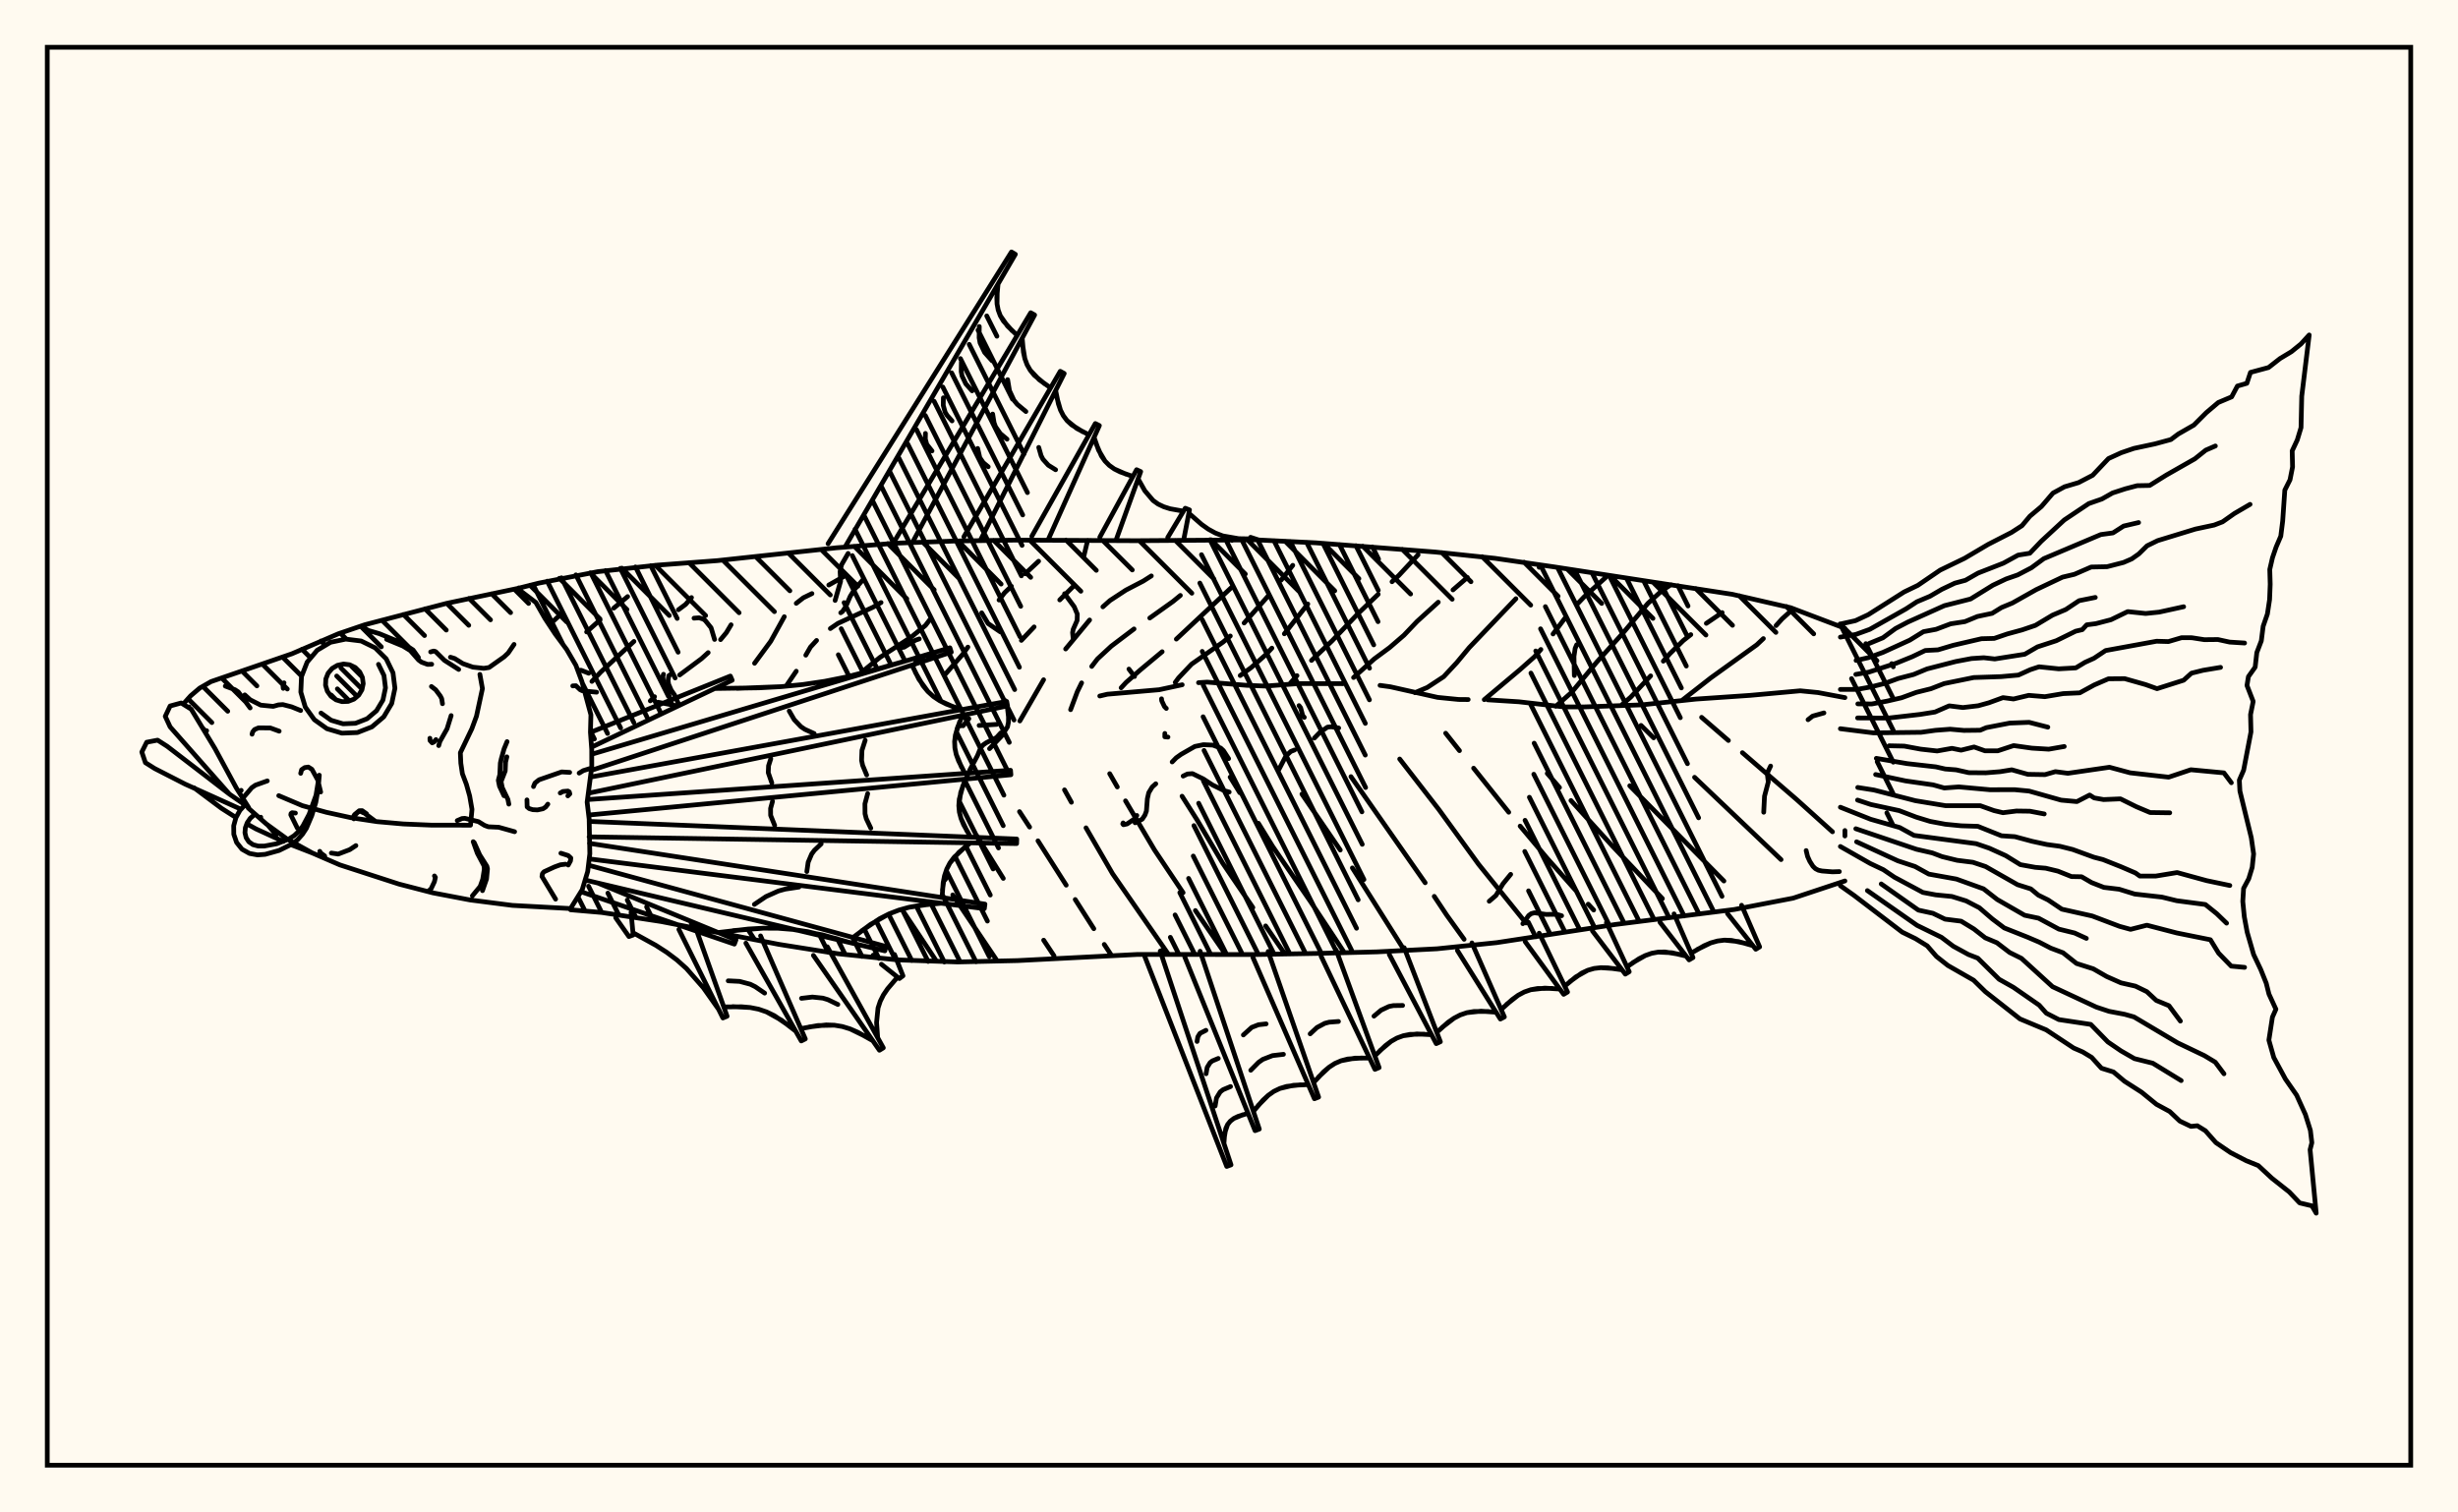 <svg xmlns="http://www.w3.org/2000/svg" width="520" height="320"><rect x="0" y="0" width="520" height="320" fill="floralwhite"/><rect x="10" y="10" width="500" height="300" stroke="black" stroke-width="1" fill="none"/><path stroke="black" stroke-width="1" fill="none" stroke-linecap="round" stroke-linejoin="round" d="
M 109.47 124.51 114.01 123.37 126.47 120.95 139.08 119.57 151.73 118.62 176.96 115.9 189.6 114.92 202.28 114.46 214.97 114.27 240.34 114.4 265.71 114.22 278.38 114.85 303.68 116.8 316.29 118.13 328.85 119.95 366.47 125.74 378.83 128.58 390.3 132.93 
M 390.3 186.39 379.34 190.03 366.88 192.43 341.71 195.6 316.63 199.44 304.01 200.74 291.34 201.39 278.66 201.72 265.97 201.95 240.6 201.94 215.26 203.24 202.58 203.53 189.9 203.09 177.28 201.79 164.75 199.8 139.84 194.97 127.3 193.06 120.7 192.49 
M 123.69 146.21 126.21 146.45 
M 139.23 148.58 142.72 149.24 
M 202.7 153.56 203.29 153.56 
M 207.14 153.49 210.85 153.26 
M 232.66 147.26 234.26 146.88 245.23 145.93 250.1 144.88 
M 253.55 144.44 255.38 144.32 263.77 145 267.72 145.16 274.75 144.63 284.11 144.65 
M 291.95 145.01 294.14 145.31 304.13 147.55 308.56 147.99 310.6 148.01 
M 314.72 148.06 321.33 148.48 330.8 149.56 335.02 149.57 347.32 149.13 358.76 147.91 370.27 147.12 380.85 146.16 384.62 146.53 390.3 147.6 
M 118.29 130.28 116.2 132.21 
M 132.78 126.22 129.85 128.66 
M 126.96 131.15 124.1 133.7 
M 146.21 195.26 147.05 196.39 
M 146.29 126.43 145.05 127.87 143.52 129.01 
M 134.11 135.71 127.08 142.2 125.22 144.17 
M 158.18 196.58 159.66 198.83 
M 154.66 132.19 153.66 133.86 152.44 135.33 
M 149.82 138.08 148.41 139.36 143.78 142.81 
M 138.47 147.4 137.57 148.29 
M 178.76 121.84 175.33 123.78 
M 171.77 125.59 169.96 126.47 168.45 127.65 
M 165.92 130.48 163.05 135.68 159.63 140.33 
M 184.72 202.09 185.05 202.59 
M 186.39 127.48 184.68 128.48 177.27 131.89 175.66 132.99 
M 172.75 135.5 171.46 136.9 170.47 138.62 
M 168.45 142.01 166.3 145.17 
M 191.02 192.72 198.12 203.37 
M 196.96 130.79 195.77 132.34 192.76 134.8 186.14 139.1 183.13 141.54 182.32 142.44 
M 201.56 189.34 210.98 203.34 
M 219.72 118.74 216.86 121.41 
M 213.97 124.04 212.55 125.38 211.35 126.95 
M 204.76 136.91 203.6 138.51 199.75 142.92 
M 206.59 176.74 212.25 185.85 
M 220.79 198.92 222.98 202.22 
M 226.98 124.15 224.19 126.93 
M 218.77 132.64 216.07 135.49 
M 204.97 152.07 203.74 153.56 
M 215.68 171.72 217.82 174.99 
M 219.59 177.9 225.56 187.28 
M 227.47 190.32 231.4 196.49 
M 233.61 199.82 235.18 202.2 
M 243.57 121.85 241.86 122.94 238.19 124.85 234.8 127.07 233.32 128.39 
M 230.51 131.18 225.44 137.31 
M 220.78 143.82 215.75 152.54 
M 225.2 167.12 226.66 169.74 
M 229.75 175.15 235.37 184.86 247.18 201.9 
M 249.71 125.98 248.16 127.25 243.24 130.76 
M 239.91 133.07 235.1 136.71 232.18 139.41 230.96 141 
M 228.82 144.48 227.9 146.37 226.49 150.15 
M 234.76 163.69 236.37 166.5 
M 238.11 169.44 244.22 179.8 250.29 188.87 
M 252.89 192.65 259.26 201.9 
M 260.51 124.31 248.86 135.22 
M 245.86 137.89 241.24 141.74 238.23 144.39 237.18 145.52 
M 250.07 168.46 253.27 173.51 258.65 182.6 265.05 192.01 
M 267.75 195.9 271.83 201.84 
M 273.49 119.61 271.03 122.74 
M 268.51 125.84 263.2 131.81 
M 260.28 134.56 258.75 135.85 252.08 140.52 249.32 143.44 248.62 144.39 
M 260.24 164.42 262.28 167.72 
M 266.22 174.18 269.22 179.06 277.25 190.76 284.42 201.57 
M 276.67 127.79 271.71 134.1 
M 269.07 137.13 267.7 138.59 264.69 141.25 262.37 142.93 
M 275.43 168.01 283.54 179.85 
M 286.1 183.63 297.1 201.07 
M 300 117.38 295.94 121.73 294.49 123.08 
M 291.56 125.74 287.28 129.84 281.79 135.6 277.45 139.73 
M 274.38 142.95 272.76 144.79 
M 285.8 164.32 301.5 186.77 
M 303.42 189.65 306.06 193.62 309.74 198.73 
M 310.44 122.17 307.38 124.81 
M 304.27 127.41 299.79 131.48 297.02 134.39 293.98 137.01 290.73 139.41 286.35 143.35 
M 296.11 160.59 304.39 171.27 312.81 182.87 322.81 195.28 
M 325.96 119.53 325.61 120.03 
M 320.7 126.67 310.81 137.03 308.19 140.19 305.42 143.17 301.95 145.45 299.33 146.56 
M 305.84 155.13 308.76 158.82 
M 311.75 162.53 319.18 171.85 
M 321.59 174.78 327.33 181.61 333.53 188.59 
M 336 191.3 337.15 192.54 
M 339.73 122.14 335.17 126.24 333.76 127.72 
M 331.05 130.82 328.55 134.14 
M 325.98 137.41 324.62 138.96 321.52 141.71 314 148.03 
M 327.33 163.64 329.92 166.62 
M 332.34 169.37 341.12 179.01 351.69 190.12 
M 353.52 123.7 351.62 124.94 348.62 127.66 343.36 133.93 337.83 140.05 332.51 146.46 329.14 149.44 
M 344.78 166.25 364.7 186.4 
M 364.33 129.61 360.98 131.89 
M 357.7 134.27 356.11 135.52 353.22 138.35 351.88 139.89 
M 349.2 143 344.98 147.5 342.93 149.27 
M 347.17 153.48 349.84 156.11 
M 358.49 164.46 376.79 181.87 
M 378.42 129.67 377.01 130.94 375.73 132.36 
M 373.05 135.11 371.65 136.43 361.96 143.4 355.84 148.18 
M 359.98 151.77 365.65 156.67 
M 368.61 159.25 380.09 169.16 387.67 175.99 
M 330.37 193.75 329.27 193.44 327.07 193.47 324.62 193.12 323.95 193.3 323.4 193.7 322.16 195.43 
M 270.53 162.86 272.03 159.97 273.07 158.99 273.87 158.68 
M 204.27 164.96 205.21 162.82 206.79 159.87 207.47 158.19 208.02 157.58 208.68 157.13 210.8 156.06 211.72 155.06 
M 244.51 165.83 243.76 166.5 243.02 167.72 242.73 168.99 242.53 171.6 242.21 172.46 241.64 173.32 240.13 174.08 
M 229.27 117.78 230.1 114.31 
M 124.55 142.44 122.94 141.81 122.22 141.83 
M 240.5 172.53 240.05 173.23 238.45 174.32 237.67 174.49 237.52 174.31 237.6 174.11 
M 197.66 138.34 195.67 138.73 194.66 139.17 193.82 139.99 193.09 141.09 
M 319.59 184.99 317.96 186.99 316.47 189.46 315.05 190.68 
M 225.22 125.61 227.25 128.37 227.91 129.94 227.87 131.26 227.04 133.15 226.91 133.85 227.05 135.23 
M 211.61 133.68 209.03 131.92 207.68 129.66 
M 182.61 122.61 180.78 124.7 179.88 126.15 178.91 128.37 178.23 129.39 177.86 129.65 
M 143.53 148.89 142.71 147.04 142 146.02 141.45 144.77 141.33 144.01 141.48 142.97 142.24 142.45 
M 373.12 171.85 373.29 168.46 374.09 165.44 373.9 163.9 374.02 163.25 374.58 162.08 
M 275.93 151.78 275.6 151.41 275.15 149.74 274.81 149.29 
M 247.09 155.95 246.42 155.89 246.43 155.18 
M 238.83 141.56 240.01 143.14 
M 200.14 184.32 200.41 184.83 200.4 185.21 200 186.05 199.58 186.5 
M 283.2 154.03 281.65 153.77 280.84 153.84 279.26 154.92 278.06 156.16 
M 194.47 135.18 193.67 135.45 191.25 136.94 190.27 137.06 
M 390.3 176.88 390.3 175.72 
M 209.34 158.4 211.84 155.79 213.14 153.79 213.34 152.81 213.35 151.69 213.08 149.32 212.69 148.24 
M 389.12 184.41 387.66 184.46 385.44 184.28 384.69 184.12 384.06 183.79 383.54 183.29 382.87 182.24 382.4 181.2 382.1 179.96 
M 260.65 114.34 260.3 114.23 
M 259.92 160.51 258.83 158.82 258.23 158.26 256.58 157.65 254.59 157.56 252.78 157.93 249.88 159.59 248.84 160.33 247.98 161.21 
M 179.42 117.09 178.02 119.51 177.73 120.92 177.83 123 176.67 127.04 
M 146.82 130.79 147.9 130.71 148.81 131 149.2 131.29 150.43 132.82 151.17 135.29 
M 385.86 150.84 383.47 151.51 382.5 152.27 
M 333.06 142.93 332.98 138.88 333.23 137.18 333.55 136.42 
M 142.25 149.43 141.54 147.17 140.37 144.46 140.23 143.11 140.36 142.66 
M 245.73 147.85 245.76 148.25 246.35 149.5 246.74 149.89 
M 260.04 167.58 258.96 167.28 256.51 166.08 254.55 164.79 252.27 163.68 251.2 163.76 250.3 164.2 
M 175.18 115.03 213.98 53.31 214.8 53.8 178.76 115.75 
M 189.52 114.01 218.05 66.17 218.88 66.64 193.03 114.78 
M 203.91 113.57 224.3 78.56 225.14 79.02 207.38 114.36 
M 218.29 113.45 231.72 89.61 232.58 90.04 221.73 114.22 
M 232.67 113.65 240.45 99.38 241.32 99.78 236.07 114.37 
M 247.04 113.71 250.74 107.53 251.64 107.88 250.4 114.29 
M 264.56 113.68 266.21 114.22 
M 211.14 60.11 210.88 62.95 210.93 64.3 211.17 65.59 211.62 66.8 213.14 68.98 215.19 70.95 
M 216.25 71.55 216.51 74.5 216.81 75.88 217.28 77.16 217.95 78.33 219.85 80.34 222.26 82.07 
M 223.33 82.64 223.91 85.46 224.35 86.76 224.95 87.94 225.73 88.98 227.82 90.66 230.38 91.99 
M 231.46 92.54 232.41 95.25 233.77 97.55 234.68 98.47 235.75 99.23 236.97 99.84 239.67 100.81 
M 240.77 101.31 242.19 103.83 243.94 105.89 245 106.65 246.2 107.22 247.52 107.64 250.37 108.15 
M 251.5 108.58 254.2 110.95 255.61 111.95 257.1 112.77 258.67 113.38 262.05 113.97 265.63 114.03 
M 210.97 61.54 210.93 64.3 211.17 65.59 211.62 66.8 212.28 67.92 214.13 69.98 
M 207.17 69.08 207.14 71.46 207.34 72.56 208.3 74.57 209.89 76.34 
M 203.38 76.62 203.35 78.61 203.52 79.53 204.32 81.21 205.65 82.69 
M 199.58 84.16 199.55 85.76 199.95 87.21 200.34 87.86 201.41 89.05 
M 195.78 91.7 195.76 92.91 196.06 94.01 197.17 95.41 
M 216.35 73.05 216.81 75.88 217.28 77.16 217.95 78.33 218.81 79.39 221.02 81.22 
M 213.17 80.32 213.56 82.66 214.5 84.68 215.21 85.55 217.03 87.07 
M 210 87.6 210.3 89.44 210.61 90.28 211.61 91.72 213.04 92.92 
M 206.83 94.88 207.28 96.83 208.01 97.89 209.06 98.76 
M 223.58 84.08 224.35 86.76 224.95 87.94 225.73 88.98 226.7 89.88 229.07 91.35 
M 219.75 94.66 220.25 96.41 220.64 97.17 221.78 98.43 223.32 99.39 
M 231.9 93.92 233.01 96.47 233.77 97.55 234.68 98.47 235.75 99.23 238.29 100.35 
M 124.91 154.96 154.51 143.04 154.9 143.92 125.15 158.08 
M 125.18 159.58 200.96 137.06 201.25 137.98 125.09 162.99 
M 124.91 164.41 212.97 148.41 213.15 149.35 124.46 167.83 
M 124.28 169.17 213.78 162.97 213.86 163.92 124.54 172.44 
M 124.64 173.79 215.1 177.52 215.07 178.48 124.63 177.06 
M 124.69 178.43 208.37 191.29 208.24 192.25 124.65 181.72 
M 124.49 183.05 187.43 200.25 187.19 201.18 123.79 186.19 
M 126.49 186.83 155.7 198.85 155.36 199.75 122.91 188.66 
M 151.22 145.67 160.58 145.53 165.24 145.28 169.87 144.83 174.46 144.15 179.02 143.24 183.55 142.14 192.55 139.56 
M 192.92 140.71 194.41 143.73 196.3 146.31 197.46 147.36 198.77 148.24 200.22 148.97 203.38 150.15 
M 203.61 151.34 202.49 154.13 201.95 156.89 202.01 158.25 202.29 159.61 202.78 160.96 204.13 163.63 
M 204.23 164.84 203.24 167.68 202.84 170.46 202.96 171.83 203.31 173.17 203.86 174.5 205.33 177.11 
M 205.3 178.32 202.87 180.33 200.95 182.6 200.29 183.88 199.82 185.28 199.53 186.76 199.3 189.9 
M 199.13 191.1 194.54 191.56 192.31 191.96 190.15 192.56 188.08 193.36 184.17 195.58 180.47 198.34 
M 180.17 199.52 173.99 197.79 167.77 196.65 164.63 196.4 161.47 196.38 158.3 196.56 151.93 197.3 
M 155.91 145.64 165.24 145.28 169.87 144.83 174.46 144.15 179.02 143.24 188.06 140.89 
M 193.64 142.25 195.29 145.09 196.3 146.31 197.46 147.36 198.77 148.24 201.77 149.59 
M 166.96 150.43 168.03 152.28 169.44 153.75 170.29 154.32 172.24 155.2 
M 203.01 152.73 202.12 155.51 201.95 156.89 202.01 158.25 202.29 159.61 203.41 162.3 
M 183.03 156.64 182.35 158.76 182.27 160.87 182.49 161.91 183.35 163.97 
M 163.06 160.54 162.59 162.02 162.53 163.48 163.28 165.64 
M 203.7 166.26 202.94 169.08 202.84 170.46 202.96 171.83 203.31 173.17 204.56 175.81 
M 183.56 167.91 182.98 170.07 183 172.17 183.26 173.2 184.22 175.22 
M 163.43 169.55 163.02 171.05 163.03 172.51 163.89 174.64 
M 204.05 179.31 201.82 181.42 200.95 182.6 200.29 183.88 199.82 185.28 199.38 188.31 
M 173.72 178.55 172.28 179.92 171.71 180.69 170.97 182.43 170.69 184.4 
M 196.82 191.29 192.31 191.96 190.15 192.56 188.08 193.36 186.09 194.38 182.31 196.93 
M 169.02 187.68 166.09 188.12 164.69 188.51 162.05 189.69 159.59 191.35 
M 177.08 198.62 170.89 197.12 167.77 196.65 164.63 196.4 161.47 196.38 155.12 196.89 
M 189.24 201.95 191.03 206.46 190.26 207.04 186.46 204.01 
M 175.02 200.31 186.87 221.7 186.05 222.21 172.08 202.14 
M 160.9 198.01 170.37 219.81 169.51 220.24 157.8 199.55 
M 146.88 195.5 153.82 215.01 152.93 215.38 143.62 196.65 
M 133.5 192.99 133.95 197.82 133.05 198.15 130.26 194.18 
M 189.88 206.73 187.78 209.2 186.9 210.49 186.22 211.85 185.75 213.27 185.44 216.33 185.68 219.56 
M 184.66 220.2 181.48 218.41 179.86 217.7 178.2 217.19 176.51 216.91 173.02 216.98 169.43 217.63 
M 168.34 218.17 165.35 215.86 162.18 214.1 160.49 213.52 158.72 213.17 156.89 213.01 153.12 213.04 
M 152 213.51 148.8 208.99 145.22 204.91 143.21 203.11 141.05 201.49 138.75 200.01 133.91 197.34 
M 183.07 219.27 179.86 217.7 178.2 217.19 176.51 216.91 174.78 216.85 171.23 217.27 
M 177.25 212.52 175.16 211.51 174.09 211.18 171.86 210.95 169.56 211.22 
M 166.86 216.98 163.8 214.88 162.18 214.1 160.49 213.52 158.72 213.17 155.02 212.98 
M 161.76 210.12 159.77 208.76 158.72 208.24 156.47 207.64 154.06 207.52 
M 368.44 191.53 372.26 200.34 371.44 200.84 365.47 193.31 
M 354.15 193.36 358.16 202.6 357.33 203.09 351.17 195.12 
M 339.85 195.19 344.67 205.6 343.84 206.1 336.89 196.97 
M 325.62 197.44 331.62 209.89 330.8 210.38 322.65 199.22 
M 311.39 199.5 318.26 215.16 317.41 215.61 308.33 201.12 
M 297.06 200.51 304.72 220.41 303.84 220.81 293.91 201.94 
M 282.67 200.99 291.76 225.88 290.87 226.25 279.49 202.33 
M 268.28 201.31 278.96 232.12 278.07 232.47 265.06 202.57 
M 253.89 201.26 266.41 238.89 265.51 239.22 250.64 202.46 
M 245.45 201.23 260.43 246.46 259.52 246.79 242.19 202.4 
M 370.84 200.08 367.79 199.21 364.8 198.91 363.35 199.09 361.92 199.49 360.52 200.09 357.76 201.67 
M 356.72 202.29 353.71 201.58 350.81 201.44 349.42 201.69 348.07 202.17 346.75 202.84 344.19 204.56 
M 343.15 205.19 340.12 204.77 338.65 204.74 337.24 204.9 335.89 205.29 333.38 206.69 331.02 208.64 
M 329.99 209.26 326.82 209.06 323.85 209.4 322.47 209.88 321.16 210.58 319.93 211.47 317.57 213.59 
M 316.51 214.16 313.32 213.94 310.32 214.26 308.92 214.74 307.6 215.43 306.34 216.3 303.95 218.42 
M 302.85 218.92 299.75 218.76 296.86 219.14 295.52 219.63 294.27 220.34 293.08 221.24 290.85 223.39 
M 289.73 223.86 286.61 223.88 283.71 224.43 282.4 225 281.18 225.79 280.03 226.76 277.9 229.04 
M 276.77 229.48 273.65 229.62 270.78 230.29 269.49 230.91 268.3 231.75 267.2 232.76 265.16 235.13 
M 264.02 235.55 261.92 236.2 261.02 236.64 260.28 237.21 259.71 237.92 259.09 239.75 258.93 241.94 
M 369.31 199.61 366.28 198.96 364.8 198.91 363.35 199.09 361.92 199.49 359.13 200.85 
M 355.21 201.9 352.24 201.41 350.81 201.44 349.42 201.69 348.07 202.17 345.46 203.66 
M 341.62 204.94 338.65 204.74 337.24 204.9 335.89 205.29 334.61 205.89 332.19 207.63 
M 328.39 209.12 325.3 209.14 323.85 209.4 322.47 209.88 321.16 210.58 318.74 212.49 
M 314.9 214.01 311.79 214.01 310.32 214.26 308.92 214.74 307.6 215.43 305.14 217.33 
M 301.29 218.8 298.27 218.85 296.86 219.14 295.52 219.63 294.27 220.34 291.95 222.28 
M 296.73 212.73 294.77 212.76 293.85 212.94 292.17 213.73 290.67 214.99 
M 288.15 223.84 285.12 224.06 283.71 224.43 282.4 225 281.18 225.79 278.95 227.86 
M 283.16 216.12 281.19 216.27 280.27 216.51 278.62 217.39 277.17 218.74 
M 275.19 229.51 272.17 229.86 270.78 230.29 269.49 230.91 268.3 231.75 266.16 233.91 
M 271.52 223.07 269.21 223.34 267.15 224.14 266.24 224.78 264.6 226.44 
M 267.85 216.63 266.24 216.81 264.81 217.37 263.04 218.97 
M 262.94 235.85 261.02 236.64 260.28 237.21 259.71 237.92 259.32 238.77 258.98 240.82 
M 260.33 229.89 258.75 230.55 258.14 231.02 257.35 232.31 257.07 234 
M 257.73 223.94 256.48 224.46 256 224.83 255.38 225.84 255.15 227.18 
M 255.12 217.99 253.85 218.64 253.4 219.38 253.24 220.35 
M 389.34 132.03 392.52 131.32 395.24 130.05 402.82 125.25 405.72 123.85 410.44 120.63 415.61 118.13 420.61 115.18 425.53 112.66 427.76 111.22 429.44 109.21 431.87 107.17 434.31 104.33 436.77 102.99 439.72 102.11 442.71 100.56 446.06 97.02 448.77 95.78 451.44 94.87 455.91 93.91 459.26 93 460.82 91.83 464.12 89.94 466.74 87.32 469.29 85.16 472.11 83.97 473.33 81.68 475.33 81.1 476.1 78.79 479.92 77.76 482.35 75.86 484.76 74.41 486.77 72.78 488.52 70.87 486.94 83.83 486.79 90.47 486 93.08 484.92 95.39 485 98.79 484.46 101.52 483.36 103.7 482.91 110.24 482.51 113.44 481.52 115.75 480.75 118.01 480.18 120.48 480.27 123.61 480.14 126.86 479.68 129.9 478.78 132.5 478.39 135.59 477.44 138.07 477.09 141.15 475.66 143.16 475.36 145.03 476.67 148.4 476.11 151.19 476.2 154.86 474.65 162.95 473.74 165.05 473.86 167.37 476.27 177.25 476.76 180.67 476.46 183.52 475.73 185.92 474.64 187.96 474.47 190.72 474.79 193.96 475.4 197.24 476.76 201.95 478.28 205.15 479.43 208.02 480.01 210.33 481.48 213.53 480.74 215.2 479.99 220.07 481.03 223.75 483.49 228.3 485.86 231.71 487.71 235.79 488.77 239.16 489.08 241.77 488.71 243.25 490 256.68 489.1 255.13 486.5 254.51 484.31 252.2 480.61 249.27 477.75 246.61 475.2 245.58 471.89 243.87 468.78 241.75 466.56 239.24 464.85 238.18 463.5 238.32 461.14 237.19 459.01 235.17 456.21 233.65 453.07 231.09 449.45 228.77 447.11 226.8 444.57 226.01 442.49 223.71 440.61 222.57 438.7 221.74 432.89 217.9 427.33 215.58 420.02 209.83 417.53 207.39 412.09 204.28 409.67 202.37 407.71 200.12 405.24 198.6 402.42 197.22 392.26 189.47 389.34 187.4 
M 389.34 134.8 392.6 134.23 395.55 133.16 403.25 128.81 405.53 127.32 408.3 126.15 410.8 124.69 413.55 123.38 415.81 122.77 418.47 121.25 423.84 119.15 426.94 117.45 429.42 117.05 431.82 114.53 436.7 110.02 441.89 106.55 444.68 105.57 446.92 104.3 449.62 103.42 452.12 102.76 454.77 102.71 458.3 100.51 464.33 97.08 466.64 95.24 468.67 94.36 
M 395.44 136.14 398.34 134.94 401.01 132.98 403.6 131.62 411.35 128.14 416.89 126.73 421.6 123.82 424.41 122.49 426.85 121.64 429.75 120.13 432.37 118.2 444.44 113.1 447.01 112.75 449.27 111.3 452.43 110.56 
M 392.66 139.73 395.29 139.14 398.34 138.03 404.02 135.44 406.91 133.65 409.58 133.15 412.66 131.99 415.69 131.52 418.34 130.43 421.44 129.77 423.43 128.54 425.74 127.58 430.77 124.75 436.34 122.11 438.85 121.51 442.4 119.97 445.76 119.9 449.25 119 450.98 118.25 452.47 117.2 454.22 115.48 456.47 114.38 464.45 111.94 468.42 111.09 470.19 110.41 472.69 108.65 476.01 106.71 
M 392.6 142.69 395.35 142.21 401.12 140.33 404.55 138.94 407.29 137.63 409.99 137.49 413.21 136.53 419.18 135.14 421.89 135.07 424.64 134.13 427.79 133.27 430.61 132.31 434.22 130.15 437.03 128.96 439.84 127.09 443.27 126.4 
M 389.34 145.87 392.81 145.87 395.69 145.36 398.68 144.61 401.56 143.56 404.82 142.71 407.67 141.53 413.76 139.96 417.08 139.33 419.68 139.16 422 139.42 428.35 138.42 431.04 136.86 435.02 135.56 439.13 133.54 440.52 133.22 441.45 132.2 443.39 131.95 446.58 131.12 450.13 129.4 453.92 129.8 456.77 129.51 461.96 128.37 
M 393.03 148.92 395.99 148.94 399.16 148.35 402.29 147.63 405.4 146.49 408.49 145.72 411.29 144.63 417.55 143.35 423.32 143.16 427 142.83 429.54 141.68 431.36 141.08 435.53 141.51 439.14 141.31 441.08 140.14 443 139.27 445.45 137.64 456.23 135.67 458.74 135.74 461.53 134.92 463.69 134.93 466.33 135.34 469.21 135.31 471.68 135.85 474.85 136.05 
M 392.98 151.9 399.45 151.93 406.21 151.15 409.35 150.65 412.36 149.34 415.26 149.7 418.49 149.32 420.76 148.69 423.74 147.6 425.97 147.89 429.18 147.12 432.61 147.4 436.48 146.75 439.98 146.59 443.04 144.92 446.05 143.62 449.49 143.59 453.9 144.84 456.33 145.71 461.96 143.92 463.61 142.43 466.06 141.82 469.77 141.2 
M 389.34 154.18 396.32 155.06 406.43 154.94 409.42 154.52 412.57 154.28 415.49 154.54 418.91 154.5 420.21 153.95 425.16 152.99 429.27 152.83 433.23 153.85 
M 399.66 157.79 402.85 157.86 406.32 158.5 409.81 158.89 412.95 158.33 414.87 158.72 417.62 158.04 419.94 158.86 422.63 158.86 426 157.75 429.85 158.29 433.43 158.51 436.7 157.94 
M 396.94 160.45 403.45 161.56 409.54 162.25 411.52 162.7 413.82 162.88 416.51 163.48 420.09 163.51 423.12 163.27 425.6 162.87 429.01 163.83 432.63 163.89 434.83 163.26 437.47 163.61 446.27 162.33 450.64 163.51 458.79 164.43 463.48 162.86 470.48 163.52 472.05 165.61 
M 396.79 163.87 403.12 165.22 408.97 166.06 411.32 166.72 414.39 166.49 420.97 167.09 426.22 167.08 429.26 167.37 436.04 169.29 439.38 169.6 442.07 168.21 443.03 168.82 445.02 169.17 448.6 169.02 451.95 170.68 454.86 171.91 459.02 171.97 
M 393.01 166.61 396.45 167.15 405.21 169.41 411.58 170.46 418.92 170.46 421.83 171.5 423.73 171.95 426.6 171.59 429.42 171.63 432.47 172.21 
M 392.97 169.28 395.77 170.21 401.79 171.51 405.4 172.89 408.34 173.79 411.56 174.39 414.92 174.72 418.42 174.83 423.42 176.83 426.26 177.02 429.9 178 433.03 178.68 435.77 179.05 438.48 179.73 442.98 181.37 444.9 181.87 448.75 183.4 451.77 184.7 452.69 185.36 456.03 185.36 460.58 184.61 466.82 186.32 471.73 187.35 
M 389.34 170.79 395.75 173.34 401.9 175.09 404.92 176.75 418.06 178.5 420.85 179.46 424.32 181.03 427.42 182.94 430.57 183.51 432.77 183.69 435.35 184.31 438.23 185.46 440.37 185.5 442.48 186.73 445.08 187.75 448.32 188.14 451.61 189.16 457.38 189.81 460.49 190.57 466.55 191.37 468.95 193.3 471.04 195.32 
M 392.6 175.34 405.45 179.69 408.8 180.46 410.85 181.24 414.03 182.02 417.38 182.44 420.06 183.34 426.82 187.18 429.63 188.07 431.22 189.39 433.29 190.41 436.19 192.36 442.61 193.8 448.4 195.99 450.73 196.63 454.18 195.75 460.49 197.39 467.62 198.83 469.36 201.67 472.02 204.41 474.85 204.67 
M 392.77 178.11 401.5 182.13 405.13 183.33 408.05 184.94 413.89 185.99 419.63 188.06 422.53 190.32 428.32 193.65 431.27 194.27 435.56 196.58 438.89 197.4 441.38 198.54 
M 389.34 179.1 395.65 182.69 398.44 184.01 400.78 185.6 406.8 188.82 409.5 189.33 412.92 189.67 415.94 190.61 418.74 192.06 421.48 194.42 424.01 196.33 428.9 198.27 431.43 199.35 433.84 200.6 436.44 201.58 439.3 203.85 442.84 204.98 445.7 206.62 448.7 207.95 451.75 208.64 454.17 209.81 456.16 211.66 458.85 212.78 461.27 216.04 
M 397.98 187.02 405.84 192.56 408.92 193.23 411.48 194.47 414.89 194.9 417.59 196.55 419.98 198.42 422.45 199.46 425.14 201.52 427.64 202.76 434.22 208.76 443.49 213.08 446.17 213.97 449.48 214.6 451.46 215.16 460.69 220.64 466.34 223.34 468.65 224.73 470.49 227.19 
M 395.05 188.43 405.57 195.79 410.72 198.31 413.22 200.2 416.42 201.95 418.4 202.72 422.92 207.19 425.94 208.89 431.4 212.67 432.9 214.36 435.55 215.72 442.31 216.74 445.93 220.45 448.7 222.34 451.55 223.98 455.43 224.95 461.44 228.63 
M 38.75 148.99 40.33 147.22 42.24 145.59 44.65 144.21 61.76 138.32 71.58 134.09 77.16 132.19 94.46 127.66 109.46 124.51 113.36 127.47 115.28 130.83 117.46 134.14 119.88 137.41 121.83 140.76 123.11 144.21 125.01 151.24 124.91 154.93 125.18 158.55 125.19 162.22 124.21 169.72 124.64 173.32 124.78 180.63 124.33 184.38 123.17 188.24 120.7 192.23 108.39 191.56 99.44 190.41 91.59 188.91 84.4 187.05 71.89 182.99 66.05 180.46 60.75 177.53 56.38 174.36 52.52 170.97 
M 101.52 142.69 102.06 145.69 100.8 151.53 99.82 154.19 97.39 159.26 97.49 161.48 97.82 163.7 98.67 165.95 99.36 168.41 99.85 171.24 99.54 174.59 91.28 174.58 85.32 174.33 79.76 173.84 74.27 173.01 69.03 171.86 63.97 170.46 58.97 168.34 
M 48.55 168.03 35.99 153.79 34.96 151.56 35.99 149.37 38.33 148.73 40.45 150.05 45.48 158.38 49.98 166.69 52.62 170.88 
M 50.98 171.22 39.17 165.9 32.74 162.61 30.76 161.36 30 159.11 31.03 157.04 33.34 156.6 35.37 157.9 48.53 168.01 51.82 170.29 
M 52 170.42 52.48 170.76 
M 66.5 152.27 64.58 149.59 63.64 146.44 63.78 143.15 64.98 140.09 67.1 137.58 69.93 135.89 73.15 135.22 76.41 135.62 79.37 137.07 81.7 139.39 83.14 142.35 83.55 145.62 82.87 148.84 81.19 151.66 78.68 153.79 75.61 154.99 72.33 155.12 69.17 154.18 66.5 152.27 
M 80.07 140.56 81.23 142.92 81.55 145.53 81.01 148.11 79.66 150.37 77.66 152.07 75.2 153.03 72.57 153.14 70.05 152.39 67.91 150.86 
M 70.02 147.31 69.25 146.24 68.87 144.98 68.93 143.66 69.41 142.44 70.26 141.43 71.39 140.76 72.68 140.49 73.98 140.65 75.17 141.23 76.1 142.16 76.67 143.34 76.84 144.65 76.57 145.94 75.89 147.07 74.89 147.92 73.66 148.4 72.35 148.45 71.09 148.07 70.02 147.31 
M 70.06 147.04 71.1 148.08 
M 71.37 145.75 73.91 148.3 
M 71.23 143.03 75.56 147.35 
M 72.12 141.32 76.6 145.8 
M 74.41 141.01 76.62 143.22 
M 39.77 147.83 44.82 152.88 
M 42.91 145.21 48.18 150.48 
M 46.89 143.43 52.09 148.62 
M 51.2 141.97 54.35 145.12 
M 55.54 140.54 60.78 145.78 
M 59.79 139.03 63.71 142.95 
M 63.88 137.36 65.72 139.2 
M 67.9 135.61 68.83 136.55 
M 71.99 133.95 73.28 135.23 
M 76.3 132.49 80.67 136.86 
M 80.8 131.22 86.49 136.91 
M 85.35 130.01 89.81 134.47 
M 89.92 128.81 94.41 133.31 
M 94.51 127.65 99.17 132.3 
M 99.23 126.6 103.77 131.14 
M 104.02 125.63 108.02 129.62 
M 108.81 124.66 111.83 127.67 
M 43.72 154.6 43.34 154.55 42.81 153.96 
M 39.98 149.56 39.89 149.7 
M 107.65 170.14 107.45 169.14 106.26 166.65 106 165.37 106.88 163.11 106.96 161.24 107.23 160.13 
M 102.07 188.44 102.93 185.97 103.13 183.83 103 183.27 101.48 180.86 100.31 178.24 
M 91.27 145.25 92.17 145.94 93.16 147.27 93.44 147.82 93.61 148.89 
M 95.44 151.4 94.58 154.19 93.06 156.89 92.81 157.75 
M 81.79 135.26 85.25 136.69 86.8 137.65 88.55 139.64 89.18 140.1 90.45 140.57 91.33 140.54 
M 118.52 167.78 119.08 167.46 120.15 167.37 120.44 167.55 120.55 167.97 120.13 168.39 
M 76.29 132.49 78 133.41 80.28 134.08 85.34 136.17 87.39 137.52 88.52 139.11 
M 76.84 171.95 76.24 171.63 75.75 171.8 74.73 172.82 74.67 173.02 74.85 173.25 
M 97.04 141.64 94.02 139.71 92.16 137.86 91.75 137.74 91.11 137.93 
M 54.86 173.03 55.17 172.9 
M 92.23 156.48 91.81 156.99 91.43 157.17 90.97 156.67 90.95 156.2 
M 63.61 163.62 63.81 162.85 64.46 162.4 65.23 162.29 65.98 162.76 67.22 165.02 67.84 167.57 
M 106.62 168.36 105.67 166.34 105.42 165.09 105.74 163.89 105.85 161.45 106.04 160.58 106.64 158.44 107.27 156.91 
M 108.87 175.97 105.52 175.03 103.31 174.93 102.5 174.63 101.22 173.84 98.35 173.14 97.75 173.18 96.73 173.62 
M 124.95 162.56 123.4 163.04 122.52 163.57 
M 62.9 175.2 61.52 172.4 61.57 172.11 61.79 171.95 62.5 172.03 
M 50.54 167.58 51.03 167.22 
M 63.61 150.33 61.69 149.55 59.83 149.07 58.89 149.14 57.8 149.45 55.16 149.19 52.93 148.06 51.79 147.02 
M 117.54 190.24 114.66 185.45 114.75 184.84 115.08 184.45 117.29 183.43 118.55 182.97 119.63 182.84 
M 111.48 169.24 111.52 170.72 111.97 171.09 112.72 171.31 113.71 171.36 114.88 171.11 115.44 170.74 115.9 170.14 
M 118.66 180.52 120.2 181.01 120.76 181.53 120.69 182.14 120.21 183.02 
M 52.92 149.78 50.42 146.4 49.71 145.93 47.66 145.16 
M 77.54 172.17 76.61 171.51 76 171.53 75.01 172.35 74.61 173.05 
M 59.06 154.7 57.19 154.02 54.68 154 53.85 154.36 53.44 154.88 53.32 155.34 
M 51.36 168.89 53.26 166.66 54.04 166.12 56.55 165.22 
M 90.53 188.63 91.2 188.04 91.9 186.56 92.11 185.63 91.91 185.33 
M 112.86 166.42 113.17 165.67 114.05 164.98 118.82 163.32 120.52 163.42 
M 68.78 181.64 68.68 181.09 67.84 180.47 67.65 180.12 
M 70.1 180.49 71.55 180.7 73.98 179.77 75.29 178.91 
M 79.26 173.65 76.44 171.55 75.9 171.64 75.07 172.32 
M 99.93 189.54 101.58 187.55 102.12 186.03 102.46 183.9 102.39 183.18 100.98 180.52 100.11 178.08 
M 60.09 144.47 59.85 144.9 59.92 145.64 
M 108.75 136.34 107.51 138.16 106.65 138.97 103.46 141.23 102.34 141.4 100.04 141.15 97.93 140.41 96.18 139.32 95.29 139.05 
M 123.17 146.14 122.73 145.93 121.83 145.08 121.17 145.12 
M 53.89 172.3 52.93 173.15 52.3 174.08 51.91 175.12 51.82 176.19 52.07 177.23 52.64 178.1 53.52 178.71 54.64 179.01 55.9 179.01 58.57 178.51 61.11 177.52 62.24 176.8 63.22 175.87 64.07 174.78 65.39 172.3 66.85 168.27 67.55 164.01 67.3 166.89 66.81 169.75 65.97 172.53 64.82 175.24 63.99 176.51 62.98 177.65 61.76 178.6 59.04 179.94 56.1 180.76 54.48 180.88 52.78 180.57 51.2 179.68 50.05 178.24 49.46 176.52 49.44 174.71 49.91 173 50.76 171.46 51.85 170.27 
M 41.05 166.67 46.86 171.02 49.92 172.97 
M 52.22 174.3 54.16 175.38 59.95 178.04 
M 61.55 178.71 66.05 180.46 
M 58.42 176.63 56.63 174.54 
M 112.12 123.82 119.89 131.59 
M 118.34 122.35 126.94 130.96 
M 124.86 121.19 132.64 128.97 
M 131.56 120.21 141.59 130.23 
M 138.64 119.6 149.28 130.24 
M 145.77 119.05 156.36 129.64 
M 152.94 118.53 163.83 129.41 
M 159.9 117.8 167.1 125 
M 166.81 117.03 175.66 125.88 
M 173.72 116.25 181.5 124.03 
M 180.73 115.58 191.84 126.69 
M 187.83 115 197.63 124.79 
M 195.2 114.68 202.99 122.47 
M 202.66 114.45 211.79 123.58 
M 210.2 114.31 218.05 122.15 
M 217.82 114.25 228.66 125.09 
M 225.53 114.26 231.93 120.67 
M 233.29 114.35 239.54 120.59 
M 241.03 114.4 252.14 125.51 
M 248.64 114.33 256.82 122.5 
M 256.2 114.2 263.45 121.45 
M 263.9 114.21 274.76 125.08 
M 271.88 114.51 282.37 125 
M 280.03 114.97 287.48 122.42 
M 288.29 115.55 298.42 125.68 
M 296.64 116.21 307.22 126.79 
M 305.03 116.92 311.19 123.08 
M 313.57 117.78 323.83 128.03 
M 322.42 118.94 329.62 126.14 
M 331.53 120.37 338.84 127.67 
M 340.66 121.81 349.69 130.84 
M 349.69 123.16 360.9 134.36 
M 358.72 124.5 366.52 132.3 
M 367.94 126.04 375.7 133.8 
M 377.89 128.3 383.7 134.11 
M 389.29 132.01 397.08 139.8 
M 122.26 189.72 123.73 192.66 
M 124.51 187.5 127.29 193.06 
M 128.6 188.96 130.85 193.47 
M 132.7 190.43 134.5 194.04 
M 136.79 191.89 138.19 194.68 
M 109.76 124.38 110.05 124.95 
M 124.91 154.68 125.75 156.35 
M 112.77 123.67 119.12 136.38 
M 123.2 144.54 128.53 155.19 
M 115.77 122.96 131.3 154.02 
M 118.78 122.25 134.08 152.86 
M 121.83 121.63 136.86 151.69 
M 124.97 121.17 139.64 150.52 
M 128.1 120.71 141.42 147.35 
M 131.23 120.25 142.83 143.45 
M 134.44 119.95 143.46 137.99 
M 173.54 198.14 175.21 201.49 
M 137.67 119.68 143.26 130.85 
M 177.15 198.63 178.81 201.96 
M 180.43 198.48 182.37 202.36 
M 182.83 196.55 185.94 202.77 
M 185.34 194.85 189.45 203.06 
M 187.98 193.41 192.9 203.24 
M 190.83 192.37 196.35 203.42 
M 193.84 191.68 199.78 203.55 
M 197 191.28 203.13 203.53 
M 199.33 189.21 206.48 203.5 
M 177.35 138.53 179.63 143.09 
M 200.18 184.19 209.27 202.37 
M 177.96 133.02 182.63 142.36 
M 202.04 181.18 208.89 194.88 
M 178.57 127.5 185.6 141.57 
M 204.35 179.07 209.5 189.37 
M 179.17 121.99 188.55 140.74 
M 202.91 169.47 210.1 183.85 
M 180.31 117.55 191.48 139.88 
M 204.11 165.15 211.24 179.41 
M 180.88 111.96 199.1 148.41 
M 202.31 154.81 212.24 174.69 
M 182.74 108.96 203.33 150.14 
M 203.4 150.27 212.38 168.24 
M 184.6 105.95 213.38 163.51 
M 186.46 102.94 213.52 157.07 
M 188.31 99.93 214.52 152.34 
M 190.17 96.92 214.66 145.9 
M 192.03 93.92 215.66 141.17 
M 245.64 201.14 245.99 201.83 
M 193.89 90.91 215.8 134.73 
M 247.59 198.31 249.36 201.84 
M 195.75 87.9 215.94 128.28 
M 248.59 193.58 252.73 201.86 
M 197.61 84.89 216.08 121.84 
M 249.59 188.86 256.1 201.88 
M 199.46 81.88 216.22 115.39 
M 251.45 185.85 259.47 201.9 
M 201.32 78.88 216.36 108.95 
M 252.44 181.12 262.85 201.93 
M 203.18 75.87 217.36 104.22 
M 252.58 174.68 266.22 201.95 
M 205.04 72.86 216.64 96.06 
M 253.58 169.95 269.55 201.89 
M 206.9 69.85 214.2 84.46 
M 254.58 165.22 272.88 201.83 
M 208.75 66.84 210.9 71.14 
M 254.72 158.78 276.22 201.77 
M 254.52 151.65 279.54 201.7 
M 254.55 144.99 282.87 201.62 
M 254.33 137.82 285.94 201.05 
M 254.33 131.1 286.98 196.4 
M 253.83 123.36 287.33 190.38 
M 254.18 117.36 288.55 186.09 
M 255.97 114.2 288.19 178.64 
M 259.33 114.21 288.12 171.77 
M 262.7 114.21 288.9 166.62 
M 266.06 114.22 288.83 159.76 
M 269.51 114.39 288.84 153.05 
M 272.96 114.56 289.71 148.07 
M 276.41 114.73 289.73 141.37 
M 279.88 114.96 290.62 136.44 
M 283.37 115.21 291.53 131.53 
M 323.32 195.11 324.87 198.21 
M 286.85 115.45 291.58 124.9 
M 323.37 188.48 327.97 197.69 
M 290.35 115.71 291.64 118.29 
M 322.57 180.15 331.08 197.18 
M 322.63 173.56 334.19 196.68 
M 323.55 168.68 337.33 196.23 
M 324.48 163.81 340.47 195.78 
M 324.56 157.24 343.6 195.33 
M 323.78 148.96 346.77 194.93 
M 323.87 142.41 349.94 194.56 
M 324.89 137.73 353.12 194.18 
M 325.91 133.04 356.29 193.8 
M 326.93 128.35 359.45 193.39 
M 326.28 120.33 362.6 192.98 
M 329.5 120.05 364.3 189.64 
M 333.15 120.62 359.35 173.03 
M 336.8 121.2 356.99 161.58 
M 340.45 121.78 355.48 151.85 
M 344.1 122.35 355.7 145.55 
M 347.72 122.88 356.75 140.92 
M 351.34 123.39 356.93 134.56 
M 354.97 123.91 357.11 128.21 
M 399.17 171.98 400.53 174.71 
M 397.13 161.16 400.53 167.98 
M 391.7 143.58 400.53 161.26 
M 389.27 132.01 400.53 154.53 
M 394.72 136.18 400.53 147.81 
M 400.2 140.41 400.53 141.08 
"/></svg>